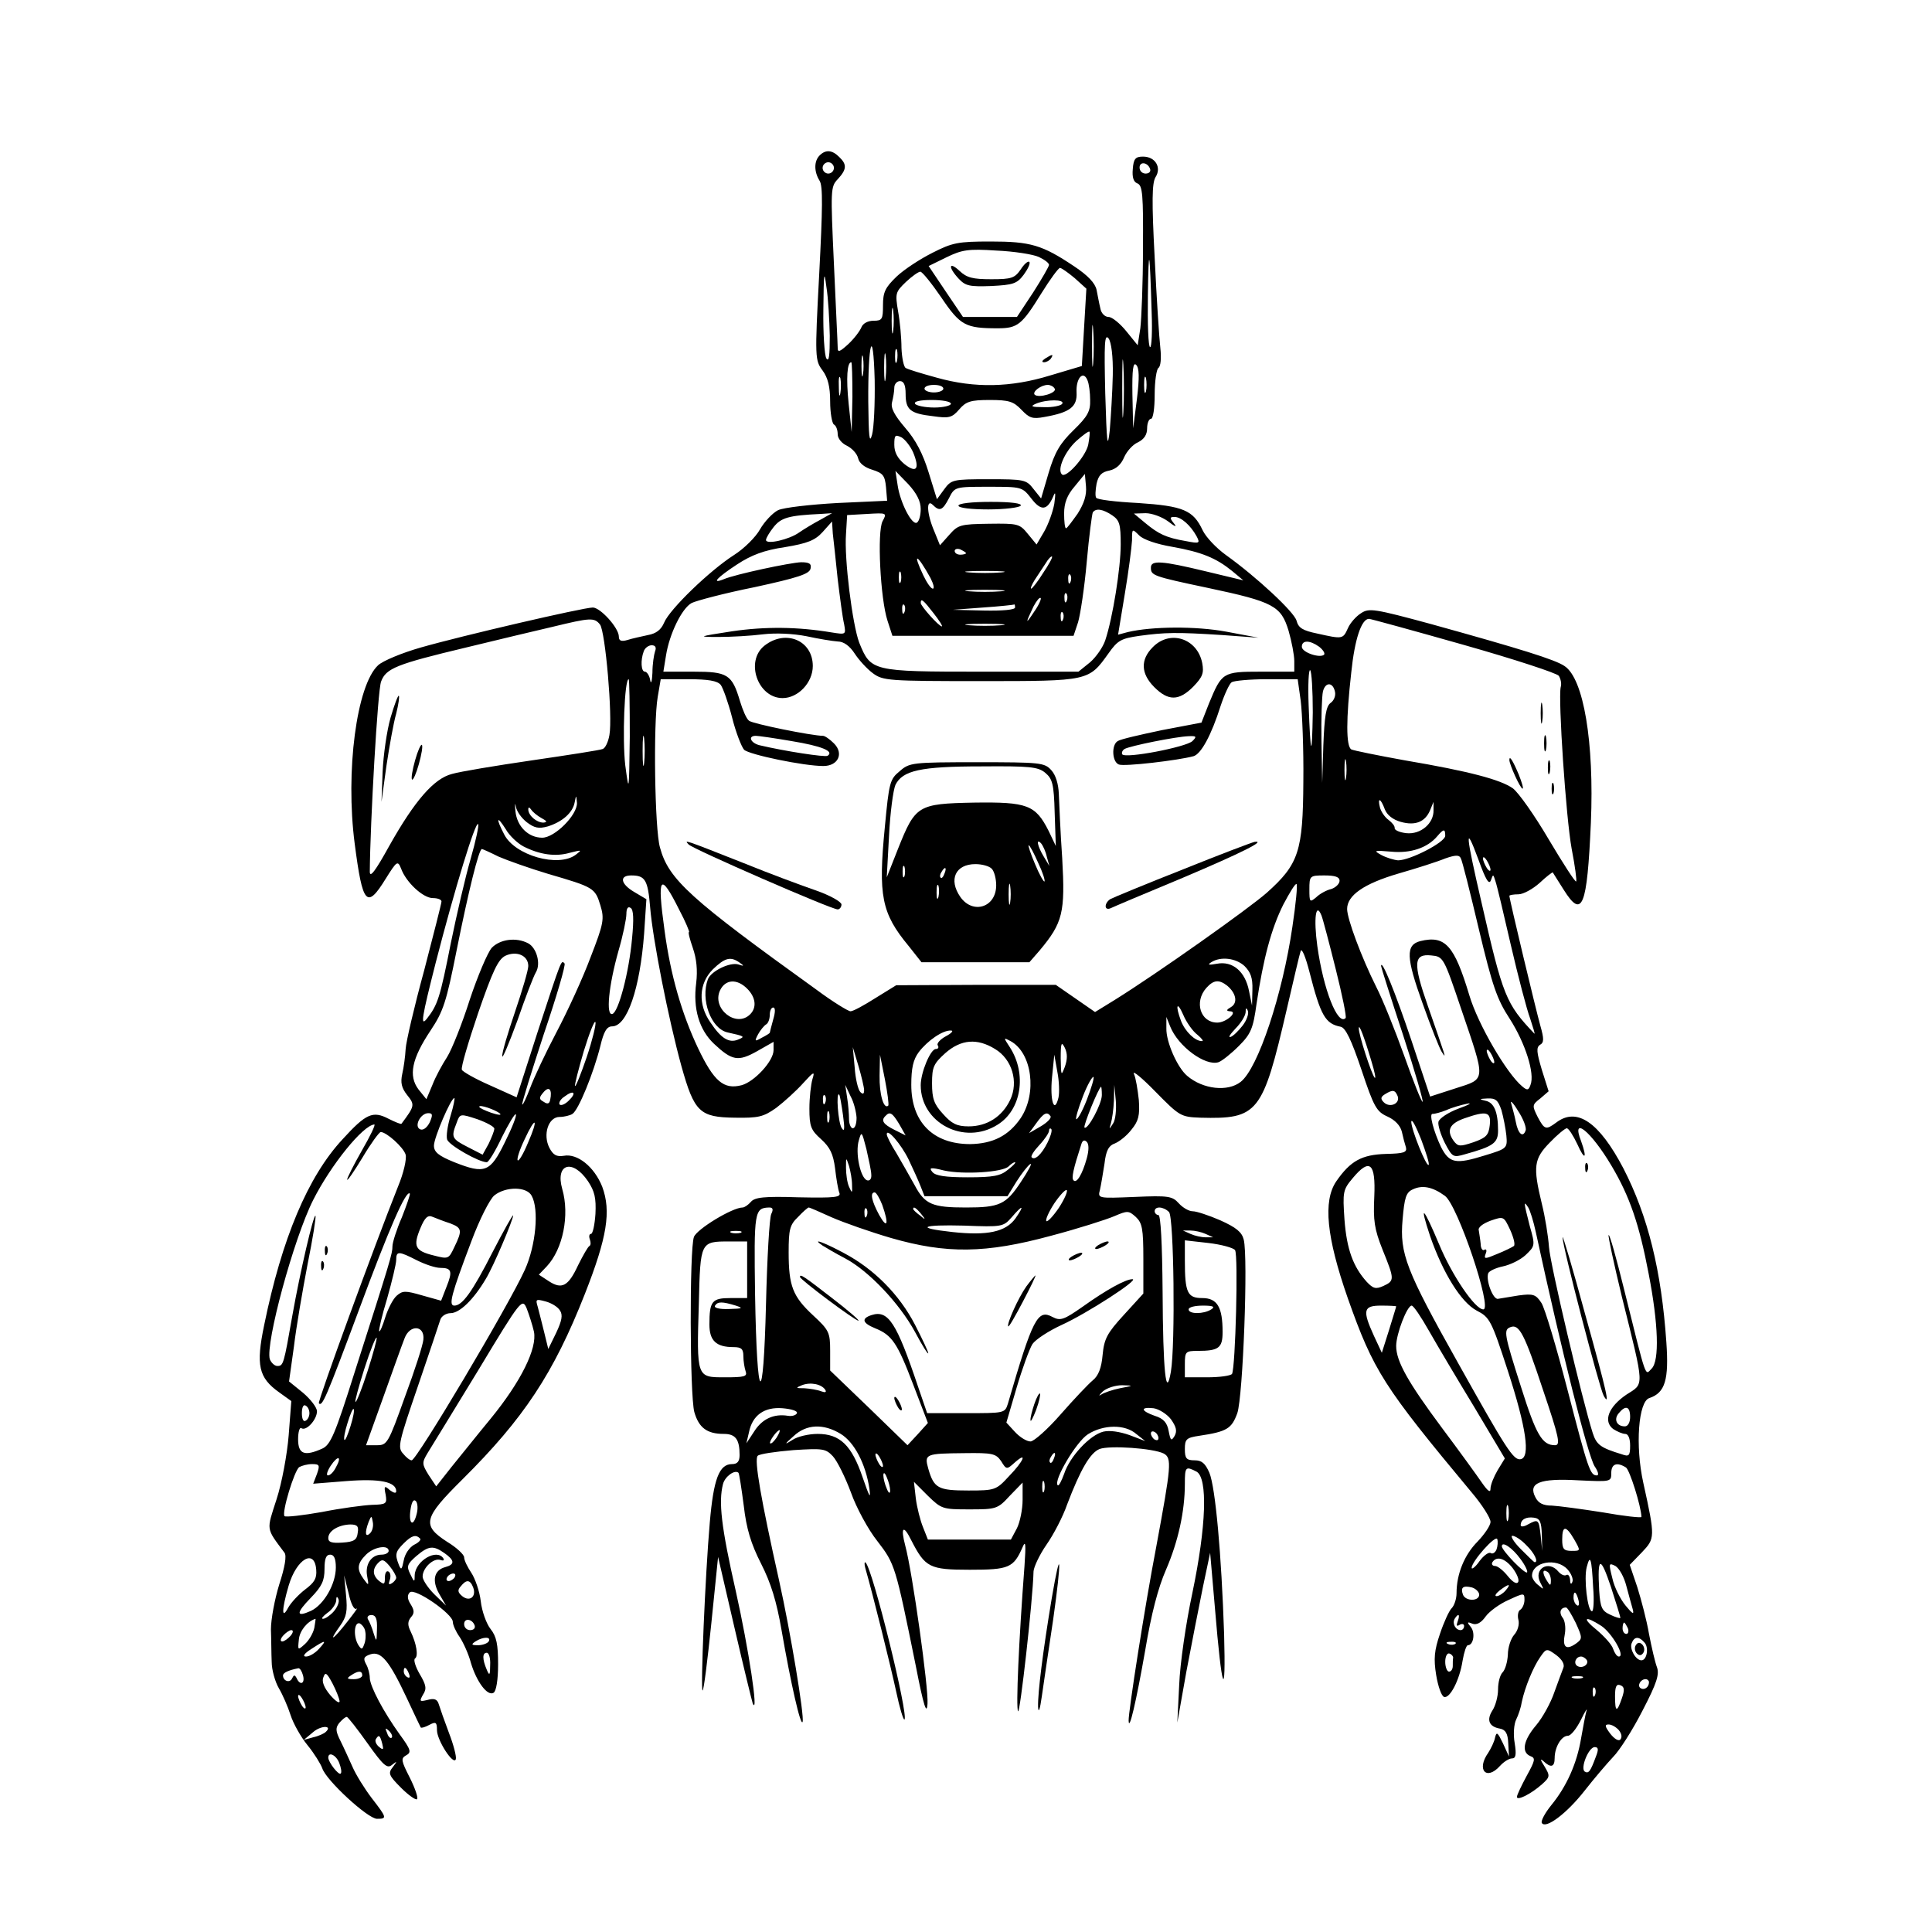 <?xml version="1.0" standalone="no"?>
<!DOCTYPE svg PUBLIC "-//W3C//DTD SVG 20010904//EN"
 "http://www.w3.org/TR/2001/REC-SVG-20010904/DTD/svg10.dtd">
<svg version="1.0" xmlns="http://www.w3.org/2000/svg"
 width="512pt" height="512pt" viewBox="0 0 512 512"
 preserveAspectRatio="xMidYMid meet">
<g transform="translate(0,512) scale(0.1,-0.1)"
fill="#000000" stroke="none">
<path d="M2172 4708 c-15 -15 -15 -43 0 -67 9 -14 8 -73 -1 -247 -12 -224 -11
-229 9 -256 14 -19 20 -43 20 -82 0 -30 5 -58 10 -61 6 -3 10 -15 10 -26 0
-11 11 -24 24 -30 14 -7 27 -21 30 -33 3 -14 18 -25 38 -31 28 -9 33 -15 36
-46 l3 -36 -131 -6 c-72 -4 -143 -12 -158 -19 -14 -7 -36 -30 -48 -51 -11 -20
-42 -51 -69 -68 -64 -41 -170 -143 -185 -179 -8 -19 -21 -29 -43 -33 -18 -4
-42 -9 -54 -13 -17 -5 -23 -2 -23 9 0 23 -49 77 -69 77 -25 0 -348 -75 -456
-106 -49 -14 -100 -35 -113 -47 -57 -53 -87 -281 -62 -473 21 -162 32 -174 82
-93 30 48 32 49 41 27 13 -36 58 -78 84 -78 13 0 23 -4 23 -9 0 -5 -21 -87
-46 -183 -26 -95 -48 -189 -49 -208 -1 -19 -5 -49 -9 -66 -5 -23 -2 -37 13
-56 21 -26 20 -29 -15 -76 -1 -2 -16 4 -34 13 -42 22 -60 14 -122 -54 -92 -99
-161 -263 -208 -493 -22 -106 -15 -139 40 -178 l32 -23 -7 -91 c-4 -50 -18
-126 -32 -169 -27 -84 -29 -75 21 -142 6 -8 1 -38 -14 -84 -12 -39 -22 -92
-22 -119 1 -26 1 -65 2 -86 0 -21 9 -53 19 -70 10 -17 24 -49 31 -71 7 -22 27
-58 45 -80 18 -22 35 -50 39 -61 10 -32 121 -134 145 -134 27 0 27 2 -14 55
-19 25 -42 62 -51 83 -9 20 -23 51 -32 69 -13 26 -13 34 -3 47 8 9 16 16 20
16 3 0 28 -32 55 -70 42 -59 52 -68 65 -57 14 11 14 10 2 -6 -13 -16 -11 -22
22 -55 20 -20 39 -33 42 -30 4 3 -5 29 -19 57 -23 45 -24 51 -10 59 15 8 13
15 -17 56 -43 60 -78 126 -79 149 0 10 -4 27 -10 37 -8 15 -6 20 12 26 28 9
50 -18 96 -116 19 -41 36 -76 37 -78 2 -2 12 1 23 7 17 9 20 7 20 -14 0 -27
44 -95 50 -77 2 7 -6 38 -18 69 -12 32 -24 66 -27 76 -4 14 -12 17 -30 12 -21
-5 -22 -4 -12 14 10 15 9 25 -9 55 -11 19 -17 38 -12 41 9 6 4 39 -12 72 -8
16 -8 26 1 37 10 11 9 19 -1 35 -9 14 -9 24 -2 31 13 13 114 -57 114 -78 0 -8
8 -26 18 -40 10 -15 24 -46 30 -69 15 -50 44 -89 60 -79 7 4 12 34 12 75 0 53
-4 74 -20 94 -11 14 -23 47 -26 74 -3 26 -15 60 -25 75 -10 15 -19 33 -19 41
0 7 -20 26 -45 41 -68 44 -63 63 41 166 162 161 241 280 324 491 59 150 70
219 46 284 -21 53 -66 89 -102 82 -19 -3 -28 2 -38 21 -18 35 -3 82 27 82 12
0 28 4 34 8 16 10 56 108 74 180 9 38 17 52 31 52 40 0 74 100 85 246 l6 91
-32 19 c-36 21 -41 44 -8 44 37 0 44 -12 50 -85 7 -85 48 -294 83 -421 34
-121 48 -135 142 -136 62 -1 75 2 109 26 21 16 53 45 71 65 29 32 32 33 25 11
-4 -14 -8 -49 -8 -78 0 -47 4 -57 31 -81 24 -22 32 -39 37 -77 3 -27 8 -56 11
-64 6 -13 -9 -15 -108 -13 -91 3 -116 0 -126 -12 -7 -8 -17 -15 -22 -15 -27 0
-121 -57 -129 -78 -12 -32 -11 -419 1 -464 12 -42 34 -58 78 -58 31 0 42 -14
42 -56 0 -17 -6 -24 -20 -24 -34 0 -49 -39 -59 -155 -12 -137 -25 -445 -19
-445 3 0 13 80 23 177 l18 177 44 -190 c24 -104 46 -193 48 -199 16 -32 -11
146 -45 298 -39 172 -46 237 -34 284 5 20 31 39 41 30 2 -2 8 -41 14 -87 7
-61 19 -101 46 -154 26 -51 41 -100 54 -175 25 -144 51 -258 56 -244 5 15 -32
238 -62 373 -48 215 -67 322 -57 332 5 5 47 11 94 15 79 5 86 4 105 -16 12
-13 33 -56 48 -96 14 -40 46 -99 70 -129 47 -61 48 -65 102 -331 21 -108 29
-131 31 -100 3 41 -40 349 -59 419 -13 49 -5 57 16 14 37 -72 48 -78 155 -78
104 0 116 5 140 60 8 19 9 8 5 -50 -15 -197 -23 -376 -17 -385 5 -8 39 292 41
371 1 12 16 44 34 70 19 27 44 75 55 107 35 92 61 137 86 147 27 10 142 2 170
-12 22 -12 20 -32 -20 -248 -30 -156 -74 -438 -73 -460 1 -31 20 50 44 187 16
96 34 165 55 213 32 74 50 154 50 228 0 45 2 47 31 32 30 -17 26 -144 -11
-321 -17 -79 -33 -189 -35 -244 l-5 -100 24 135 c14 74 34 176 44 225 l19 90
13 -150 c18 -217 29 -248 24 -65 -7 211 -23 388 -39 427 -11 25 -20 33 -39 33
-22 0 -26 5 -26 30 0 26 4 30 38 35 74 11 86 19 101 60 15 44 29 413 17 460
-5 20 -20 32 -62 51 -30 13 -63 24 -73 24 -10 0 -26 9 -37 21 -17 19 -27 21
-117 17 -98 -4 -98 -4 -92 19 3 13 8 44 12 69 4 35 11 48 28 54 12 5 32 21 44
37 18 22 22 37 19 78 -3 27 -8 59 -13 69 -5 11 21 -10 57 -47 64 -65 67 -67
119 -69 153 -4 165 11 229 287 18 77 34 147 37 155 3 8 13 -16 23 -55 30 -117
42 -138 83 -146 13 -3 28 -34 55 -114 33 -99 40 -111 69 -124 20 -9 34 -24 38
-40 3 -14 8 -33 11 -42 3 -13 -6 -16 -53 -17 -64 -2 -94 -18 -132 -73 -35 -52
-26 -147 31 -310 68 -192 94 -233 328 -514 28 -33 50 -68 50 -78 0 -10 -16
-33 -34 -52 -35 -35 -56 -86 -56 -137 0 -15 -6 -33 -13 -40 -7 -7 -21 -38 -31
-68 -15 -44 -17 -66 -10 -109 5 -30 14 -56 21 -58 15 -5 41 44 49 96 4 23 10
41 14 41 15 0 20 33 8 48 -11 13 -10 15 4 9 11 -4 23 2 35 19 10 14 38 34 61
44 41 19 42 19 42 0 0 -10 -5 -22 -11 -26 -6 -3 -8 -16 -5 -27 3 -12 -2 -29
-11 -39 -9 -10 -17 -34 -17 -53 -1 -19 -7 -40 -14 -47 -7 -7 -12 -27 -12 -45
0 -19 -7 -44 -15 -56 -16 -25 -9 -43 20 -48 15 -3 21 -13 22 -39 l2 -35 -16
35 c-14 29 -17 32 -21 15 -2 -11 -11 -29 -18 -40 -32 -45 -5 -75 31 -35 10 11
24 20 32 20 10 0 12 10 7 41 -4 22 -2 50 4 62 6 12 13 33 15 47 8 38 30 92 49
119 16 23 17 23 42 5 16 -12 23 -25 19 -34 -3 -8 -14 -37 -24 -65 -9 -27 -31
-67 -48 -87 -34 -40 -40 -72 -15 -82 14 -5 12 -12 -10 -52 -14 -26 -26 -51
-26 -56 0 -11 38 8 67 34 21 19 21 22 6 47 -11 17 -12 22 -3 14 20 -19 30 -16
30 8 0 29 18 59 35 59 8 0 23 19 35 43 11 23 18 33 14 22 -3 -11 -9 -44 -14
-72 -11 -66 -38 -127 -79 -177 -17 -21 -28 -42 -25 -47 10 -17 66 25 113 85
25 32 60 73 76 90 17 17 52 72 78 123 38 73 45 96 38 115 -5 13 -14 52 -21 88
-6 36 -21 92 -31 124 l-20 59 32 33 c35 37 36 39 4 184 -22 99 -13 216 16 225
42 14 52 49 45 148 -13 190 -49 335 -114 461 -64 122 -123 163 -178 121 -27
-20 -31 -19 -49 15 -15 30 -15 32 7 49 l22 19 -18 57 c-14 47 -15 59 -5 66 11
6 11 16 1 51 -12 43 -82 335 -82 344 0 2 11 4 24 4 13 0 38 14 56 30 18 17 34
29 35 28 1 -2 14 -22 29 -46 49 -78 62 -47 72 178 9 212 -19 382 -70 415 -25
17 -115 45 -353 111 -151 41 -165 43 -186 29 -13 -8 -29 -26 -35 -40 -13 -29
-14 -29 -81 -14 -39 8 -50 15 -55 34 -6 23 -106 116 -187 174 -25 18 -53 47
-62 66 -25 53 -51 64 -171 72 -59 3 -109 9 -111 14 -3 4 -2 20 1 37 5 22 13
31 34 35 18 4 31 16 39 35 7 16 23 34 37 40 16 8 24 20 24 37 0 14 5 25 10 25
6 0 10 28 10 64 0 36 5 68 10 71 6 4 8 26 5 53 -3 26 -10 134 -15 239 -8 151
-7 197 2 213 17 26 0 55 -33 55 -20 0 -25 -6 -27 -33 -2 -22 2 -34 12 -38 14
-5 16 -30 15 -173 0 -91 -4 -186 -7 -211 l-7 -45 -30 37 c-17 21 -38 38 -47
38 -10 0 -20 10 -22 23 -3 12 -7 34 -10 49 -4 18 -23 38 -59 62 -85 57 -116
66 -222 66 -86 0 -101 -3 -154 -30 -32 -16 -75 -44 -95 -63 -30 -29 -36 -41
-36 -76 0 -37 -2 -41 -25 -41 -15 0 -28 -7 -32 -17 -4 -10 -19 -30 -35 -45
-22 -20 -28 -23 -28 -10 0 10 -5 109 -10 222 -9 197 -9 205 10 225 24 26 25
39 4 59 -19 19 -36 20 -52 4z m38 -33 c0 -8 -7 -15 -15 -15 -8 0 -15 7 -15 15
0 8 7 15 15 15 8 0 15 -7 15 -15z m838 -3 c2 -7 -3 -12 -12 -12 -9 0 -16 7
-16 16 0 17 22 14 28 -4z m4 -380 c2 -50 0 -92 -4 -92 -5 0 -7 62 -6 138 2
139 5 122 10 -46z m-299 147 c15 -7 27 -16 27 -21 0 -4 -19 -37 -42 -73 l-43
-65 -72 0 -71 0 -46 68 -45 67 47 23 c41 20 58 23 132 18 47 -2 98 -10 113
-17z m-554 -209 c0 -52 -2 -70 -9 -60 -5 8 -9 67 -8 130 1 97 2 107 8 60 5
-30 8 -89 9 -130z m649 153 l31 -28 -6 -102 -6 -103 -84 -25 c-104 -32 -200
-34 -300 -6 -40 11 -77 22 -83 26 -5 3 -10 27 -11 53 0 26 -4 70 -9 97 -8 48
-7 51 21 78 16 15 33 27 38 27 5 0 30 -31 56 -69 50 -74 64 -81 149 -81 53 0
64 9 116 93 23 37 45 67 49 67 4 0 21 -12 39 -27z m-481 -140 c-2 -16 -4 -3
-4 27 0 30 2 43 4 28 2 -16 2 -40 0 -55z m530 -86 c-2 -23 -3 -1 -3 48 0 50 1
68 3 42 2 -26 2 -67 0 -90z m52 -31 c-1 -45 -5 -110 -8 -146 -6 -54 -8 -36
-12 98 -3 132 -2 159 9 145 7 -10 12 -47 11 -97z m-638 -158 c-7 -26 -9 -5
-10 87 -1 158 13 206 17 58 1 -62 -2 -127 -7 -145z m666 60 c-2 -35 -3 -7 -3
62 0 69 1 97 3 63 2 -35 2 -91 0 -125z m-630 90 c-2 -18 -4 -6 -4 27 0 33 2
48 4 33 2 -15 2 -42 0 -60z m30 45 c-3 -10 -5 -4 -5 12 0 17 2 24 5 18 2 -7 2
-21 0 -30z m-90 -35 c-2 -13 -4 -3 -4 22 0 25 2 35 4 23 2 -13 2 -33 0 -45z
m-28 -60 l-2 -93 -8 75 c-7 69 -4 110 7 110 2 0 3 -42 3 -92z m754 -5 l-10
-78 -2 90 c-1 66 2 86 10 78 8 -8 9 -33 2 -90z m-786 15 c-2 -13 -4 -5 -4 17
-1 22 1 32 4 23 2 -10 2 -28 0 -40z m662 -18 c1 -30 -7 -44 -44 -80 -36 -35
-50 -59 -66 -113 l-20 -68 -20 25 c-19 25 -25 26 -119 26 -95 0 -99 -1 -118
-27 l-19 -26 -22 71 c-15 49 -34 86 -62 118 -29 34 -39 53 -35 68 3 12 6 29 6
39 0 9 7 17 15 17 10 0 15 -10 15 -34 0 -42 12 -52 73 -59 42 -6 50 -4 69 18
18 21 30 25 81 25 51 0 63 -4 84 -26 21 -22 29 -25 61 -19 68 12 87 27 85 65
-2 38 18 60 29 32 4 -9 7 -33 7 -52z m148 23 c-3 -10 -5 -2 -5 17 0 19 2 27 5
18 2 -10 2 -26 0 -35z m-537 7 c0 -5 -11 -10 -25 -10 -14 0 -25 5 -25 10 0 6
11 10 25 10 14 0 25 -4 25 -10z m295 0 c7 -11 -42 -26 -53 -16 -7 8 17 26 35
26 6 0 15 -4 18 -10z m-275 -40 c0 -5 -20 -10 -44 -10 -25 0 -48 5 -51 10 -4
6 13 10 44 10 28 0 51 -4 51 -10z m295 0 c-3 -5 -25 -10 -48 -9 -33 0 -38 2
-22 9 28 12 78 12 70 0z m69 -108 c-6 -31 -59 -91 -70 -79 -13 13 8 60 38 88
18 16 33 27 35 25 2 -1 0 -17 -3 -34z m-464 -21 c18 -44 9 -56 -23 -31 -18 15
-27 31 -27 51 0 26 2 28 19 20 10 -6 24 -24 31 -40z m20 -150 c0 -16 -4 -32
-10 -36 -13 -8 -44 52 -51 98 l-6 39 34 -35 c22 -24 33 -45 33 -66z m416 -12
c-15 -21 -28 -39 -31 -39 -3 0 -5 18 -5 39 0 28 8 49 28 72 l27 33 3 -33 c2
-23 -5 -45 -22 -72z m-123 40 c26 -34 42 -32 58 5 6 15 7 10 3 -19 -4 -22 -16
-55 -27 -74 l-20 -34 -23 28 c-22 27 -26 28 -103 27 -76 -1 -82 -3 -105 -29
l-25 -28 -15 37 c-20 46 -22 88 -4 70 18 -18 26 -15 43 18 15 30 16 30 105 30
87 0 89 0 113 -31z m215 -45 c19 -13 22 -24 22 -77 0 -62 -21 -194 -41 -254
-6 -18 -24 -44 -40 -58 l-31 -25 -257 0 c-291 0 -293 1 -324 77 -18 48 -40
222 -35 288 l3 50 53 3 c52 3 53 3 41 -19 -15 -28 -6 -206 13 -264 l13 -40
240 0 240 0 12 36 c6 20 17 92 23 160 6 68 14 127 16 131 8 12 27 9 52 -8z
m-775 -12 c-17 -9 -42 -24 -55 -33 -26 -19 -88 -33 -88 -20 0 5 9 20 20 34 20
25 39 31 125 35 l30 2 -32 -18z m923 -4 c18 -14 24 -16 15 -5 -12 15 -11 17 2
17 17 0 42 -22 58 -51 10 -19 8 -20 -28 -13 -53 9 -73 19 -108 48 l-30 25 31
1 c17 0 44 -10 60 -22z m-876 -153 c6 -49 13 -103 17 -119 5 -28 5 -28 -33
-22 -90 15 -175 16 -264 3 -91 -14 -93 -15 -35 -15 33 0 86 3 117 7 34 4 79 2
115 -5 32 -7 69 -13 83 -14 16 0 32 -12 45 -32 11 -17 33 -41 48 -52 27 -20
41 -21 286 -21 288 0 286 0 339 74 24 34 33 39 82 46 67 9 97 10 220 2 l95 -7
-85 16 c-81 15 -197 14 -261 -1 l-26 -7 18 109 c10 59 18 123 19 141 0 31 0
32 19 13 11 -11 46 -23 87 -30 79 -14 117 -30 159 -64 l30 -25 -100 24 c-116
28 -145 30 -145 10 0 -21 4 -23 151 -54 175 -37 194 -48 214 -114 8 -28 15
-64 15 -80 l0 -28 -89 0 c-101 0 -103 -2 -137 -84 l-20 -51 -105 -20 c-57 -12
-110 -24 -117 -29 -17 -10 -15 -55 3 -62 14 -6 158 11 198 22 20 6 47 55 72
134 10 30 23 58 29 62 6 4 48 8 93 8 l82 0 8 -57 c4 -32 8 -128 7 -214 -1
-185 -12 -219 -97 -295 -49 -43 -289 -213 -403 -284 l-52 -32 -52 36 -52 36
-212 0 -211 -1 -55 -34 c-30 -19 -59 -35 -66 -35 -6 0 -47 25 -90 57 -335 241
-392 292 -415 377 -14 48 -18 329 -6 399 l8 47 73 0 c52 0 77 -4 86 -15 6 -8
20 -47 30 -86 10 -40 25 -78 32 -86 14 -13 158 -43 210 -43 39 0 55 33 28 60
-11 11 -24 20 -29 20 -29 0 -187 32 -196 40 -7 5 -17 29 -24 52 -21 71 -33 78
-123 78 l-80 0 7 43 c9 57 42 125 68 139 12 6 87 26 167 42 115 25 145 35 148
49 3 13 -3 17 -25 17 -29 -1 -175 -32 -205 -45 -35 -14 -17 5 35 39 38 25 72
38 127 46 60 10 80 18 100 40 l25 28 2 -32 c2 -17 8 -71 13 -121z m340 69 c0
-2 -7 -4 -15 -4 -8 0 -15 4 -15 10 0 5 7 7 15 4 8 -4 15 -8 15 -10z m204 -53
c-14 -23 -29 -41 -31 -41 -3 0 1 10 9 23 8 12 21 32 29 44 7 12 15 20 17 18 2
-2 -9 -22 -24 -44z m-298 -13 c8 -16 11 -28 6 -28 -5 0 -16 16 -25 35 -30 63
-17 58 19 -7z m-79 -10 c-3 -7 -5 -2 -5 12 0 14 2 19 5 13 2 -7 2 -19 0 -25z
m266 25 c-24 -2 -62 -2 -85 0 -24 2 -5 4 42 4 47 0 66 -2 43 -4z m184 -25 c-3
-8 -6 -5 -6 6 -1 11 2 17 5 13 3 -3 4 -12 1 -19z m-184 -25 c-24 -2 -62 -2
-85 0 -24 2 -5 4 42 4 47 0 66 -2 43 -4z m174 -25 c-3 -8 -6 -5 -6 6 -1 11 2
17 5 13 3 -3 4 -12 1 -19z m-87 -30 c-23 -35 -23 -31 -1 15 8 15 16 25 19 22
2 -2 -5 -19 -18 -37z m-266 -3 c15 -19 25 -35 22 -35 -8 0 -56 54 -56 62 0 14
7 8 34 -27z m-77 3 c-3 -8 -6 -5 -6 6 -1 11 2 17 5 13 3 -3 4 -12 1 -19z m293
12 c0 -6 -33 -9 -82 -8 l-83 2 80 6 c44 3 81 7 83 8 1 1 2 -2 2 -8z m127 -32
c-3 -8 -6 -5 -6 6 -1 11 2 17 5 13 3 -3 4 -12 1 -19z m-1227 -13 c14 -17 34
-244 25 -293 -3 -18 -11 -35 -18 -37 -7 -3 -91 -16 -187 -30 -96 -14 -192 -30
-212 -36 -48 -12 -99 -71 -166 -190 -37 -67 -52 -87 -52 -69 1 129 21 483 30
504 13 35 41 46 225 90 83 20 186 45 230 55 99 24 110 25 125 6z m2289 -54
c134 -38 247 -75 252 -82 5 -8 8 -21 5 -30 -7 -33 14 -346 29 -428 9 -46 14
-85 12 -87 -2 -3 -35 48 -73 112 -37 63 -80 124 -95 135 -33 23 -115 45 -286
74 -72 13 -136 26 -142 29 -14 9 -14 80 0 204 9 88 27 142 47 142 4 0 117 -31
251 -69z m-1226 52 c-24 -2 -62 -2 -85 0 -24 2 -5 4 42 4 47 0 66 -2 43 -4z
m843 -57 c10 -8 16 -17 13 -21 -11 -10 -59 6 -59 21 0 18 21 18 46 0z m-1760
-12 c-3 -9 -7 -34 -7 -57 -1 -23 -4 -32 -6 -19 -2 12 -9 22 -14 22 -10 0 -12
30 -3 54 3 9 13 16 21 16 10 0 13 -6 9 -16z m1743 -162 c-2 -126 -6 -117 -11
20 -2 53 0 94 4 92 4 -3 7 -53 7 -112z m-1810 -64 c-2 -149 -2 -151 -12 -76
-8 69 -2 228 9 228 2 0 3 -69 3 -152z m1869 118 c2 -10 -3 -23 -12 -29 -12 -9
-16 -36 -19 -112 l-3 -100 -2 110 c-1 61 1 120 4 133 7 26 27 24 32 -2z
m-1831 -188 c-2 -18 -4 -4 -4 32 0 36 2 50 4 33 2 -18 2 -48 0 -65z m391 58
c79 -13 114 -27 95 -39 -7 -4 -112 12 -180 28 -24 6 -32 25 -10 25 6 0 49 -6
95 -14z m1062 0 c-17 -16 -178 -47 -186 -35 -2 4 0 10 6 14 13 8 137 33 170
34 21 1 22 -1 10 -13z m407 -98 c-2 -13 -4 -3 -4 22 0 25 2 35 4 23 2 -13 2
-33 0 -45z m-2171 -117 c20 -15 31 -18 56 -11 38 12 66 36 71 64 4 20 4 20 6
-2 1 -32 -59 -92 -92 -92 -37 0 -67 30 -71 70 -2 19 -1 25 1 13 2 -13 15 -31
29 -42z m2274 34 c6 -15 21 -27 42 -33 39 -11 65 0 78 31 l9 22 0 -22 c1 -35
-34 -65 -72 -61 -18 2 -31 8 -31 13 1 6 -7 15 -16 22 -10 7 -20 22 -23 33 -7
28 2 25 13 -5z m-2235 -23 c15 -8 16 -11 5 -12 -18 0 -40 19 -40 35 0 7 3 6 8
-1 4 -6 16 -16 27 -22z m-48 -75 c43 -22 85 -28 123 -17 32 8 33 8 16 -5 -46
-35 -162 -2 -190 54 -22 42 -20 52 4 14 10 -18 32 -38 47 -46z m-140 -34 c-14
-48 -37 -148 -52 -221 -29 -147 -35 -165 -64 -202 -17 -21 -14 1 24 150 50
194 105 374 112 366 3 -2 -6 -44 -20 -93z m2583 62 c0 -17 -93 -65 -125 -65
-11 1 -31 7 -44 14 -22 12 -20 13 26 9 51 -5 96 10 122 41 17 20 21 20 21 1z
m121 -118 c6 17 6 17 12 -2 4 -11 22 -87 41 -170 19 -82 42 -170 51 -194 8
-25 14 -43 11 -40 -75 79 -83 98 -140 348 -42 181 -45 213 -8 113 19 -53 28
-68 33 -55z m-2630 63 c23 -10 82 -31 132 -46 120 -35 124 -37 138 -83 11 -36
9 -48 -26 -138 -20 -54 -61 -143 -90 -198 -29 -55 -60 -121 -70 -148 -10 -26
-19 -46 -21 -44 -2 2 24 85 57 186 34 100 59 185 55 188 -9 9 -7 14 -70 -178
l-57 -177 -71 32 c-39 17 -72 36 -74 41 -3 6 17 73 43 150 39 113 53 142 72
152 30 14 61 1 61 -27 0 -11 -16 -65 -35 -121 -19 -56 -35 -109 -34 -118 0 -9
18 34 40 94 21 61 43 118 49 128 14 23 2 65 -20 77 -32 17 -75 11 -97 -12 -11
-13 -37 -74 -58 -137 -20 -63 -47 -131 -60 -152 -13 -20 -31 -53 -39 -74 l-16
-38 -21 26 c-27 36 -18 81 32 156 34 51 42 76 69 212 31 155 59 269 67 269 2
0 22 -9 44 -20z m2598 -192 c36 -151 48 -186 82 -238 41 -64 67 -145 55 -175
-5 -15 -9 -15 -22 -4 -41 34 -117 164 -140 241 -40 133 -64 160 -130 144 -39
-10 -38 -43 6 -165 22 -62 45 -120 51 -129 13 -20 12 -19 -37 122 -40 114 -38
139 9 134 32 -3 33 -5 79 -141 66 -194 67 -185 -14 -211 l-68 -22 -50 150
c-43 128 -79 216 -80 196 0 -3 26 -85 58 -182 32 -98 55 -178 52 -178 -3 0
-25 55 -49 123 -24 67 -57 149 -74 182 -39 78 -77 180 -77 206 0 36 44 67 136
94 49 14 105 32 124 40 26 9 37 10 41 1 4 -6 25 -91 48 -188z m31 157 c0 -5
-5 -3 -10 5 -5 8 -10 20 -10 25 0 6 5 3 10 -5 5 -8 10 -19 10 -25z m-400 -29
c0 -8 -10 -18 -22 -22 -13 -3 -31 -13 -40 -22 -17 -14 -18 -13 -18 21 0 36 1
37 40 37 28 0 40 -4 40 -14z m-1750 -77 c17 -32 28 -59 26 -59 -3 0 2 -19 10
-42 10 -29 13 -59 9 -93 -9 -68 8 -124 47 -161 48 -45 64 -48 114 -20 l44 25
0 -22 c0 -29 -51 -84 -85 -93 -47 -12 -73 10 -115 98 -43 91 -73 193 -89 313
-20 144 -12 156 39 54z m1625 -45 c-26 -179 -91 -375 -137 -411 -34 -27 -100
-20 -142 16 -26 22 -56 90 -55 126 l0 30 10 -25 c21 -53 93 -106 128 -95 9 3
33 22 54 43 32 32 38 46 47 112 18 120 39 199 71 263 17 32 32 57 35 54 3 -2
-2 -53 -11 -113z m-1750 -31 c-8 -90 -36 -195 -52 -200 -18 -6 -10 75 16 167
12 41 21 85 21 98 0 14 4 21 11 16 8 -4 9 -30 4 -81z m1865 -82 c17 -68 29
-126 26 -129 -21 -21 -59 76 -75 191 -10 73 -4 118 11 81 4 -10 21 -75 38
-143z m-1580 18 c13 -9 12 -10 -3 -5 -22 7 -72 -17 -81 -39 -20 -54 8 -131 52
-141 45 -10 48 -11 28 -19 -24 -10 -45 3 -73 45 -34 48 -31 104 6 141 32 31
47 35 71 18z m1338 -9 c16 -16 22 -31 21 -63 l-1 -42 -8 39 c-10 51 -43 80
-85 72 -22 -4 -26 -3 -15 4 25 16 65 11 88 -10z m-1318 -60 c23 -23 26 -50 8
-68 -37 -37 -102 15 -80 63 14 30 45 32 72 5z m1272 8 c24 -20 29 -46 10 -57
-12 -7 -13 -10 -3 -11 24 0 -9 -30 -33 -30 -45 0 -62 55 -29 92 19 21 33 23
55 6z m-79 -130 c12 -10 18 -18 12 -17 -18 0 -44 25 -55 53 -16 42 -11 55 6
16 8 -19 25 -43 37 -52z m-1124 40 c-5 -18 -9 -34 -9 -35 0 -1 -9 -7 -21 -13
-19 -11 -20 -10 -10 9 6 11 16 23 21 26 6 3 10 15 10 26 0 10 4 19 9 19 6 0 6
-12 0 -32z m1244 -16 c-11 -14 -25 -28 -32 -30 -7 -2 -1 7 13 22 14 14 26 33
27 43 0 12 2 14 6 4 3 -7 -3 -25 -14 -39z m-1738 -83 c-15 -44 -29 -79 -31
-77 -2 2 9 44 23 92 15 49 29 84 31 77 2 -6 -8 -47 -23 -92z m2079 -10 c9 -29
13 -49 9 -45 -8 8 -43 116 -42 131 0 14 14 -22 33 -86z m-1127 65 c-15 -8 -25
-19 -22 -24 4 -6 1 -10 -5 -10 -14 0 -40 -62 -40 -96 0 -100 115 -160 203
-105 64 39 79 135 33 206 -17 26 -17 26 2 16 57 -31 71 -138 27 -204 -32 -47
-74 -68 -134 -69 -98 0 -156 58 -156 157 0 44 5 67 20 87 23 30 63 58 85 57 8
0 2 -7 -13 -15z m130 -34 c45 -27 63 -87 40 -135 -21 -44 -61 -70 -110 -70
-31 0 -45 7 -68 33 -24 26 -29 41 -29 81 0 43 4 52 35 80 42 37 85 40 132 11z
m185 -47 c-10 -26 -10 -24 -11 22 0 42 2 46 11 28 7 -15 7 -30 0 -50z m-532
-62 c0 -10 -3 -12 -10 -5 -6 6 -13 35 -15 65 l-5 54 15 -50 c8 -27 15 -57 15
-64z m1670 74 c0 -5 -5 -3 -10 5 -5 8 -10 20 -10 25 0 6 5 3 10 -5 5 -8 10
-19 10 -25z m-1606 -115 c-12 -11 -24 30 -23 80 l1 55 13 -65 c7 -36 11 -67 9
-70z m451 21 c-11 -45 -23 -7 -17 54 l6 60 8 -45 c5 -25 6 -56 3 -69z m75 -6
c-12 -31 -25 -53 -28 -51 -2 3 6 30 18 61 12 31 25 53 28 51 2 -3 -6 -30 -18
-61z m-1422 0 c-2 -10 -7 -12 -17 -5 -13 7 -13 11 -1 25 15 18 24 8 18 -20z
m812 -47 c0 -16 -4 -28 -10 -28 -5 0 -10 11 -10 24 0 13 -2 39 -5 57 l-5 34
14 -30 c9 -16 15 -42 16 -57z m650 60 c0 -24 -38 -94 -46 -86 -4 4 38 107 44
108 1 0 2 -10 2 -22z m30 -75 c-11 -17 -11 -17 -6 0 3 10 7 37 8 60 l1 42 4
-42 c2 -24 -1 -51 -7 -60z m-1443 60 c-9 -9 -20 -14 -24 -10 -3 4 2 14 13 21
25 19 33 10 11 -11z m2197 12 c7 -20 -21 -32 -37 -16 -9 9 -8 14 3 21 21 13
27 12 34 -5z m-1517 -17 c-3 -8 -6 -5 -6 6 -1 11 2 17 5 13 3 -3 4 -12 1 -19z
m47 -33 c5 -36 4 -46 -3 -35 -10 13 -16 99 -7 89 2 -2 6 -26 10 -54z m-1040
-2 c-8 -26 -12 -54 -9 -63 5 -15 84 -60 105 -60 5 0 23 30 40 66 18 36 34 63
37 61 3 -3 -10 -36 -29 -74 -39 -80 -53 -85 -134 -53 -42 17 -54 27 -54 44 0
21 45 126 54 126 2 0 -2 -21 -10 -47z m2785 15 c5 -18 11 -48 13 -67 3 -34 2
-35 -57 -53 -77 -24 -94 -21 -116 22 -20 42 -33 91 -22 88 5 0 21 4 36 10 15
7 40 14 55 17 15 3 5 -3 -23 -13 -27 -10 -51 -26 -53 -35 -2 -8 6 -34 17 -56
20 -38 22 -39 53 -30 76 21 88 30 88 63 0 50 -11 75 -34 79 -17 4 -16 5 6 6
22 1 28 -5 37 -31z m64 -54 c-7 -20 -20 -9 -26 23 -3 16 -9 37 -12 48 -4 11 5
3 18 -19 14 -21 23 -45 20 -52z m-2718 45 c5 -5 -5 -4 -23 2 -17 6 -32 13 -32
16 0 7 43 -8 55 -18z m872 -21 c-3 -7 -5 -2 -5 12 0 14 2 19 5 13 2 -7 2 -19
0 -25z m-1058 -2 c-7 -14 -17 -22 -25 -19 -18 7 0 43 21 43 12 0 12 -5 4 -24z
m171 -17 c0 -6 -7 -23 -15 -40 l-16 -29 -39 20 c-43 22 -45 26 -30 64 9 25 9
25 55 10 25 -9 45 -20 45 -25z m1073 12 l17 -30 -30 15 c-30 15 -36 25 -23 37
11 12 18 8 36 -22z m401 21 c3 -5 -9 -17 -26 -27 l-31 -18 19 26 c20 28 29 32
38 19z m1164 -24 c-3 -26 -9 -33 -43 -45 -36 -12 -41 -12 -53 4 -19 27 -11 45
28 59 60 21 72 18 68 -18z m-162 -105 c-6 -6 -46 94 -46 114 1 10 12 -11 26
-46 13 -35 23 -66 20 -68z m-2387 58 c-12 -29 -24 -49 -27 -46 -3 3 5 28 18
55 30 65 38 57 9 -9z m-440 -20 c-21 -37 -39 -72 -39 -77 0 -5 18 21 41 59 22
37 44 67 48 67 15 0 60 -40 66 -60 3 -11 -5 -48 -20 -84 -63 -158 -214 -571
-210 -575 9 -9 18 11 106 247 80 216 125 319 135 309 2 -1 -8 -30 -21 -63 -14
-32 -25 -67 -25 -77 0 -19 -4 -33 -100 -333 -52 -165 -64 -193 -86 -203 -47
-21 -64 -15 -64 25 0 19 4 33 9 29 13 -8 41 23 41 45 0 10 -17 32 -37 49 l-37
30 13 93 c6 51 23 149 36 217 14 69 23 126 21 129 -5 5 -41 -150 -61 -263 -23
-131 -24 -135 -40 -135 -7 0 -16 8 -20 18 -12 41 63 319 115 422 47 93 132
198 162 200 4 0 -11 -31 -33 -69z m1817 21 c-16 -32 -34 -48 -42 -39 -3 3 6
17 20 32 15 16 26 33 26 38 0 6 3 8 6 5 3 -4 -2 -20 -10 -36z m1404 -4 c20
-45 27 -39 10 8 -27 69 26 27 81 -66 48 -81 73 -154 98 -285 26 -134 29 -231
8 -252 -18 -18 -12 -35 -73 210 -20 81 -38 146 -41 144 -2 -2 14 -76 35 -163
61 -246 60 -229 12 -260 -47 -32 -62 -70 -35 -91 11 -7 25 -13 32 -13 8 0 13
-12 13 -31 0 -27 -3 -30 -22 -23 -56 17 -67 25 -77 56 -27 84 -113 448 -116
493 -2 28 -10 79 -19 115 -24 99 -21 119 21 162 20 21 41 38 45 38 5 0 17 -19
28 -42z m-1871 -81 c1 -11 -4 -17 -11 -15 -18 6 -32 73 -22 106 7 25 8 24 20
-23 6 -27 13 -58 13 -68z m99 40 c11 -23 25 -54 31 -69 l11 -28 110 0 110 0
24 39 c14 22 30 42 36 46 7 4 -5 -18 -25 -48 -39 -59 -56 -67 -145 -67 -89 0
-109 8 -136 59 -14 25 -36 64 -49 86 -14 22 -25 44 -25 49 0 18 38 -26 58 -67z
m472 3 c-12 -43 -27 -67 -35 -58 -6 6 -1 29 21 97 3 9 8 11 14 5 6 -6 6 -22 0
-44z m-622 -70 c1 -23 0 -23 -8 -5 -5 11 -8 34 -8 50 0 29 0 29 8 5 4 -14 8
-36 8 -50z m413 40 c-19 -16 -38 -20 -106 -20 -59 0 -86 4 -94 14 -10 12 -5
13 31 4 50 -11 155 -5 171 11 6 6 13 11 17 11 3 -1 -6 -10 -19 -20z m-1113
-30 c18 -27 22 -45 20 -87 -2 -29 -7 -53 -12 -53 -4 0 -6 -6 -3 -14 3 -8 3
-16 -1 -18 -4 -2 -17 -25 -30 -51 -26 -56 -43 -65 -78 -42 l-26 17 21 22 c43
46 61 136 41 205 -19 67 27 81 68 21z m2084 -41 c-3 -63 0 -86 22 -141 32 -79
32 -82 2 -96 -20 -9 -27 -7 -44 11 -36 40 -53 86 -59 165 -5 74 -4 79 22 110
45 54 61 40 57 -49z m187 2 c34 -24 127 -301 102 -301 -22 0 -83 90 -117 172
-42 100 -54 112 -24 22 34 -98 82 -175 123 -197 35 -18 39 -25 83 -160 49
-151 60 -229 34 -234 -19 -4 -39 28 -166 255 -138 246 -155 290 -147 380 5 58
9 72 27 80 25 12 52 7 85 -17z m-2420 0 c20 -36 11 -132 -18 -196 -43 -95
-287 -505 -300 -505 -5 0 -15 8 -23 18 -15 16 -11 31 39 177 30 88 57 168 60
178 3 9 15 17 27 17 24 0 61 36 93 90 21 34 73 158 73 169 -1 3 -25 -40 -54
-96 -55 -108 -81 -143 -102 -143 -16 0 -8 30 45 170 22 59 49 112 61 122 30
24 86 24 99 -1z m1397 -32 c-15 -22 -30 -38 -33 -35 -3 3 6 24 21 47 15 22 30
38 33 35 3 -3 -6 -24 -21 -47z m-468 8 c18 -51 14 -66 -8 -27 -20 37 -25 60
-12 60 4 0 13 -15 20 -33z m1732 -72 c70 -323 138 -592 156 -621 9 -13 12 -24
6 -24 -18 0 -23 15 -78 227 -29 112 -60 216 -69 230 -15 23 -22 25 -60 20 -24
-4 -49 -8 -55 -9 -13 -3 -33 49 -26 68 3 6 20 14 39 18 19 4 46 17 60 30 25
24 26 25 11 77 -16 63 -17 69 -4 49 5 -8 14 -37 20 -65z m-2026 48 c-5 -10
-11 -117 -14 -238 -7 -285 -24 -271 -29 24 -3 221 -2 230 38 231 9 0 11 -5 5
-17z m160 -9 c32 -14 103 -39 158 -55 146 -42 250 -41 423 6 72 19 147 43 168
52 35 15 38 15 57 -2 17 -16 20 -31 20 -111 l0 -92 -52 -57 c-44 -48 -52 -63
-56 -106 -3 -34 -11 -55 -26 -67 -11 -9 -50 -50 -85 -90 -34 -39 -71 -72 -80
-72 -10 0 -28 11 -41 25 l-23 25 27 92 c15 51 34 103 42 116 8 12 43 35 78 51
66 30 207 121 187 121 -18 0 -69 -28 -132 -73 -50 -35 -59 -38 -80 -27 -39 21
-52 -3 -118 -230 -8 -25 -9 -25 -111 -25 l-103 0 -24 70 c-57 170 -79 204
-123 190 -28 -9 -25 -21 9 -35 45 -18 59 -39 101 -149 l39 -102 -27 -30 -27
-29 -102 99 -103 99 0 52 c0 49 -3 55 -45 94 -54 50 -65 78 -65 167 0 61 3 73
25 94 13 14 26 25 28 25 3 0 30 -12 61 -26z m93 4 c-3 -8 -6 -5 -6 6 -1 11 2
17 5 13 3 -3 4 -12 1 -19z m144 5 c13 -16 12 -17 -3 -4 -10 7 -18 15 -18 17 0
8 8 3 21 -13z m250 -12 c-26 -36 -75 -46 -167 -36 -101 11 -82 20 31 17 101
-4 104 -3 126 22 30 35 35 33 10 -3z m407 17 c13 -13 17 -351 5 -423 -13 -76
-21 1 -22 213 -1 127 -5 202 -11 202 -5 0 -10 5 -10 10 0 14 23 13 38 -2z
m-1905 -30 c31 -12 33 -18 11 -63 -15 -32 -16 -32 -55 -22 -49 12 -55 24 -35
72 12 29 20 36 33 30 10 -4 30 -12 46 -17z m2819 -60 c-4 -3 -24 -13 -44 -21
-33 -14 -36 -14 -31 0 4 9 2 14 -3 11 -5 -4 -10 4 -10 15 -1 12 -4 28 -5 36
-3 8 10 18 31 26 35 12 35 12 52 -24 9 -20 14 -39 10 -43z m-2049 35 c-7 -2
-19 -2 -25 0 -7 3 -2 5 12 5 14 0 19 -2 13 -5z m1232 -3 l20 -9 -20 0 c-11 0
-29 4 -40 9 l-20 9 20 0 c11 0 29 -4 40 -9z m-1215 -95 l0 -75 -44 0 c-49 0
-56 -8 -56 -70 0 -43 18 -60 64 -60 21 0 26 -5 26 -24 0 -13 3 -31 6 -40 5
-14 -3 -16 -55 -16 -75 0 -75 -2 -69 196 4 164 4 164 81 164 l47 0 0 -75z
m1293 52 c9 -13 1 -312 -8 -328 -4 -5 -33 -9 -66 -9 l-59 0 0 35 c0 33 2 35
34 35 56 0 66 8 66 50 0 66 -14 90 -54 90 -39 0 -46 14 -46 99 l0 54 62 -7
c35 -4 67 -13 71 -19z m-2168 -27 c22 -11 49 -20 62 -20 30 0 33 -9 16 -51
l-14 -36 -50 14 c-45 13 -52 13 -68 -1 -10 -9 -23 -35 -30 -57 -7 -23 -14 -39
-16 -37 -2 2 7 41 21 87 13 46 24 92 24 102 0 24 6 24 55 -1z m310 -189 c9
-44 -34 -132 -115 -231 -34 -41 -80 -99 -103 -127 l-41 -52 -20 30 c-18 29
-18 33 -3 58 9 14 69 113 134 219 115 191 117 192 129 164 6 -16 15 -43 19
-61z m69 56 c8 -12 5 -27 -10 -59 l-21 -43 -11 45 c-6 25 -14 55 -17 67 -6 20
-5 21 21 14 15 -4 32 -14 38 -24z m466 13 c21 -7 18 -8 -18 -9 -26 -1 -41 3
-37 9 7 11 19 11 55 0z m1260 -10 c-20 -13 -60 -13 -60 0 0 6 17 10 38 10 27
0 33 -3 22 -10z m490 8 c0 -2 -9 -30 -19 -63 l-19 -60 -21 45 c-31 68 -28 80
19 80 22 0 40 -1 40 -2z m87 -65 c21 -37 75 -128 120 -202 l81 -136 -19 -31
c-10 -17 -19 -39 -19 -49 0 -12 -7 -7 -23 16 -13 19 -60 84 -105 144 -90 121
-122 177 -122 218 0 32 29 107 41 107 5 0 25 -30 46 -67z m302 -156 c43 -127
47 -147 32 -147 -34 0 -50 27 -90 154 -45 141 -47 152 -28 159 23 9 37 -18 86
-166z m-2967 133 c-1 -14 -23 -82 -49 -152 -44 -123 -47 -128 -74 -128 l-29 0
46 128 c25 70 50 140 56 155 14 38 54 35 50 -3z m-148 -84 c-15 -47 -30 -84
-32 -81 -2 2 9 42 24 89 15 47 30 84 32 81 2 -2 -9 -42 -24 -89z m1213 -49 c4
-7 0 -8 -11 -4 -10 4 -30 7 -44 8 -24 0 -24 1 -7 8 23 9 52 3 62 -12z m781 4
c-20 -4 -43 -12 -50 -17 -8 -5 -5 -1 5 9 11 9 33 16 51 16 31 -1 31 -1 -6 -8z
m-2148 -66 c0 -8 -4 -17 -10 -20 -6 -4 -10 5 -10 20 0 15 4 24 10 20 6 -3 10
-12 10 -20z m109 -34 c-7 -23 -14 -39 -16 -37 -3 2 1 23 8 45 7 23 14 39 16
37 3 -2 -1 -23 -8 -45z m1183 34 c-2 -5 -12 -9 -24 -7 -37 6 -68 -8 -89 -41
l-21 -32 7 30 c9 44 40 67 89 63 23 -2 40 -7 38 -13z m991 -16 c14 -20 17 -31
10 -44 -9 -15 -11 -13 -16 13 -4 22 -14 33 -37 40 -37 13 -39 24 -3 20 14 -2
35 -15 46 -29z m1217 6 c0 -15 -6 -25 -14 -25 -22 0 -30 19 -16 35 18 22 30
18 30 -10z m-2092 -45 c36 -22 66 -79 76 -145 4 -30 0 -22 -18 30 -29 85 -60
115 -119 115 -24 0 -54 -7 -67 -16 -22 -14 -22 -12 3 10 34 32 79 34 125 6z
m783 0 l24 -19 -42 16 c-26 9 -52 13 -69 9 -36 -9 -89 -66 -104 -112 -7 -19
-14 -33 -17 -30 -12 12 49 115 80 135 41 26 98 27 128 1z m-953 -10 c-7 -10
-14 -17 -17 -15 -4 4 18 35 25 35 2 0 -1 -9 -8 -20z m1012 -1 c0 -6 -4 -7 -10
-4 -5 3 -10 11 -10 16 0 6 5 7 10 4 6 -3 10 -11 10 -16z m-730 -74 c0 -5 -5
-3 -10 5 -5 8 -10 20 -10 25 0 6 5 3 10 -5 5 -8 10 -19 10 -25z m313 13 c14
-23 15 -23 36 -4 35 31 24 4 -15 -36 -34 -37 -37 -38 -108 -38 -80 0 -91 6
-106 58 -11 39 -7 40 96 41 74 1 83 -1 97 -21z m140 7 c-3 -9 -8 -14 -10 -11
-3 3 -2 9 2 15 9 16 15 13 8 -4z m-1903 -24 c-6 -12 -15 -21 -21 -21 -5 0 -2
11 7 25 20 30 31 26 14 -4z m-50 -17 l-10 -26 88 7 c89 7 132 -2 132 -27 0 -6
-6 -5 -17 3 -14 13 -16 11 -11 -12 4 -24 2 -26 -36 -27 -23 -1 -83 -9 -133
-19 -51 -9 -95 -14 -99 -11 -8 9 26 121 39 130 7 4 22 8 34 8 20 0 21 -3 13
-26z m3469 17 c10 -7 40 -102 41 -131 0 -3 -46 2 -102 12 -57 9 -117 17 -135
18 -23 0 -36 6 -44 22 -20 38 11 51 114 45 86 -4 87 -4 87 19 0 25 15 30 39
15z m-1950 -61 c0 -9 -4 -8 -9 5 -5 11 -9 27 -9 35 0 9 4 8 9 -5 5 -11 9 -27
9 -35z m408 -2 c-3 -7 -5 -2 -5 12 0 14 2 19 5 13 2 -7 2 -19 0 -25z m-198
-48 c71 0 75 1 107 36 l34 35 0 -46 c0 -25 -7 -59 -15 -75 l-16 -30 -110 0
-110 0 -13 33 c-7 17 -16 52 -19 76 l-5 44 37 -37 c36 -35 39 -36 110 -36z
m-1465 -13 c-9 -36 -22 -25 -16 13 3 20 8 28 14 22 5 -5 6 -21 2 -35z m2893
-14 c-3 -10 -5 -2 -5 17 0 19 2 27 5 18 2 -10 2 -26 0 -35z m-3016 -36 c-13
-13 -15 1 -4 30 7 17 8 17 11 -1 2 -10 -1 -23 -7 -29z m3105 -5 l1 -42 -4 40
c-5 44 -6 45 -34 30 -10 -6 -19 -7 -19 -2 0 15 14 23 35 20 16 -2 20 -11 21
-46z m-3138 6 c-2 -19 -10 -24 -40 -26 -29 -2 -38 1 -38 12 0 19 27 35 58 36
19 0 23 -5 20 -22z m3224 -18 c17 -30 17 -30 -7 -30 -21 0 -25 5 -25 30 0 38
10 38 32 0z m-3059 3 c4 -3 -3 -11 -16 -17 -12 -7 -24 -24 -27 -41 -5 -25 -7
-27 -13 -12 -11 28 -9 35 13 57 21 21 32 24 43 13z m2853 -29 c-3 -8 -10 -13
-15 -10 -5 4 -19 -6 -30 -21 -11 -16 -21 -23 -21 -18 0 17 64 89 68 76 2 -6 1
-19 -2 -27z m79 11 c21 -20 33 -45 22 -45 -2 0 -18 16 -37 35 -19 19 -28 35
-22 35 7 0 24 -11 37 -25z m-16 -36 c13 -17 20 -33 18 -36 -6 -5 -66 57 -67
69 0 15 28 -4 49 -33z m-2999 21 c0 -5 -8 -10 -19 -10 -27 0 -44 -26 -38 -57
5 -26 4 -26 -9 -8 -19 26 -18 41 6 65 21 21 60 27 60 10z m148 -6 c27 -19 28
-30 2 -37 -30 -8 -36 -36 -16 -71 l18 -31 -31 30 c-17 17 -31 38 -31 47 0 23
29 50 47 44 8 -3 11 -1 8 4 -17 27 -74 -6 -76 -44 0 -20 -1 -20 -12 3 -10 20
-8 26 16 47 33 28 45 29 75 8z m-288 -38 c0 -44 -32 -99 -66 -115 -40 -18 -40
-6 0 35 29 30 36 45 36 76 0 27 4 38 15 38 10 0 15 -10 15 -34z m-52 -6 c2
-23 -5 -34 -29 -52 -17 -13 -37 -34 -45 -48 -18 -34 -18 -7 1 58 21 71 69 99
73 42z m212 -21 c0 -4 -5 -11 -12 -15 -8 -5 -9 -2 -5 9 3 9 2 19 -3 22 -6 4
-10 -4 -10 -16 0 -18 -2 -19 -15 -9 -18 15 -19 32 -2 49 10 10 15 8 30 -10 9
-11 17 -25 17 -30z m2959 25 c11 -15 18 -31 14 -37 -4 -6 -15 1 -27 16 -12 15
-27 27 -34 27 -7 0 -10 5 -7 10 11 17 33 11 54 -16z m213 -51 c3 -35 1 -63 -3
-63 -12 0 -22 87 -14 117 9 35 13 25 17 -54z m72 -81 c-1 -1 -13 2 -27 9 -22
10 -26 19 -29 64 -5 91 3 93 31 10 14 -44 26 -81 25 -83z m-140 129 c10 -11
16 -26 13 -33 -3 -8 -6 -6 -6 5 -1 10 -5 16 -10 13 -5 -3 -14 1 -21 9 -26 32
-67 7 -48 -29 10 -19 10 -20 -5 -7 -10 7 -17 19 -17 25 0 37 65 49 94 17z
m156 -44 c6 -23 14 -51 17 -62 4 -15 -1 -12 -19 10 -14 17 -30 49 -35 72 -10
40 -10 42 8 33 10 -6 23 -29 29 -53z m-200 15 c0 -15 -2 -15 -10 -2 -13 20
-13 33 0 25 6 -3 10 -14 10 -23z m-2905 8 c-3 -5 -11 -10 -16 -10 -6 0 -7 5
-4 10 3 6 11 10 16 10 6 0 7 -4 4 -10z m-260 -83 c5 4 -6 -11 -24 -34 -38 -49
-53 -58 -20 -12 18 25 20 40 16 82 l-5 52 12 -48 c6 -28 15 -45 21 -40z m309
56 c9 -24 -9 -39 -29 -23 -12 10 -13 16 -4 26 15 19 25 18 33 -3z m2666 -19
c0 -18 -36 -18 -43 0 -7 19 0 25 24 19 10 -3 19 -12 19 -19z m70 11 c-7 -8
-18 -15 -24 -15 -6 0 -2 7 8 15 25 19 32 19 16 0z m193 -25 c3 -11 1 -18 -4
-14 -5 3 -9 12 -9 20 0 20 7 17 13 -6z m-3299 -31 c-9 -10 -22 -19 -28 -19 -6
0 0 7 12 16 12 8 22 23 23 32 0 11 2 13 6 4 3 -7 -3 -22 -13 -33z m3292 -30
c18 -40 18 -42 0 -55 -26 -18 -36 -9 -29 26 3 17 0 36 -6 43 -10 13 -6 27 9
27 4 0 15 -19 26 -41z m-3177 -16 c-1 -35 -1 -36 -9 -11 -4 14 -11 31 -15 37
-3 6 1 11 9 11 12 0 16 -10 15 -37z m2864 20 c-4 -11 -3 -14 5 -9 7 4 12 2 12
-3 0 -6 -4 -11 -9 -11 -14 0 -23 18 -16 30 10 16 15 12 8 -7z m-3030 -17 c-3
-14 -14 -33 -25 -43 -19 -17 -19 -17 -16 12 2 23 22 48 44 55 1 0 -1 -11 -3
-24z m425 6 c2 -7 -3 -12 -12 -12 -9 0 -16 7 -16 16 0 17 22 14 28 -4z m2986
-1 c28 -19 64 -81 46 -81 -5 0 -11 9 -15 20 -3 11 -23 33 -43 50 -41 33 -33
40 12 11z m-3276 -15 c2 -9 1 -25 -3 -34 -5 -14 -7 -14 -15 -2 -14 22 -12 62
3 58 6 -3 14 -12 15 -22z m3346 9 c3 -8 1 -15 -4 -15 -6 0 -10 7 -10 15 0 8 2
15 4 15 2 0 6 -7 10 -15z m-3544 -20 c-7 -8 -17 -15 -22 -15 -6 0 -5 7 2 15 7
8 17 15 22 15 6 0 5 -7 -2 -15z m525 -15 c-3 -5 -16 -10 -28 -10 -18 0 -19 2
-7 10 20 13 43 13 35 0z m3064 -4 c11 -14 5 -46 -9 -46 -15 0 -32 30 -26 45 7
19 20 19 35 1z m-3514 -16 c-10 -11 -25 -20 -34 -20 -10 0 -5 8 14 20 38 25
43 25 20 0z m3012 14 c-3 -3 -12 -4 -19 -1 -8 3 -5 6 6 6 11 1 17 -2 13 -5z
m-2558 -56 c0 -28 -2 -30 -9 -13 -12 28 -12 45 0 45 6 0 10 -15 9 -32z m2552
19 c-1 -4 -1 -14 -1 -22 0 -8 -4 -15 -10 -15 -5 0 -10 12 -10 26 0 14 5 24 11
22 6 -2 10 -7 10 -11z m354 -6 c7 -12 -12 -24 -25 -16 -11 7 -4 25 10 25 5 0
11 -4 15 -9z m-3402 -41 c6 -22 -8 -28 -17 -7 -5 9 -7 9 -12 -1 -6 -13 -24 -7
-24 8 0 7 15 14 41 19 4 0 9 -8 12 -19z m281 4 c3 -8 2 -12 -4 -9 -6 3 -10 10
-10 16 0 14 7 11 14 -7z m-184 -72 c0 -8 -11 0 -25 16 -16 19 -23 36 -18 47 5
15 9 12 24 -16 10 -19 18 -40 19 -47z m60 68 c0 -5 -10 -10 -22 -10 -19 0 -20
2 -8 10 19 13 30 13 30 0z m3233 -7 c-7 -2 -19 -2 -25 0 -7 3 -2 5 12 5 14 0
19 -2 13 -5z m177 -11 c0 -13 -12 -22 -22 -16 -10 6 -1 24 13 24 5 0 9 -4 9
-8z m-72 -43 c-13 -38 -18 -37 -18 6 0 26 4 33 14 29 11 -4 12 -12 4 -35z
m-71 9 c-3 -8 -6 -5 -6 6 -1 11 2 17 5 13 3 -3 4 -12 1 -19z m-3417 -33 c0 -5
-5 -3 -10 5 -5 8 -10 20 -10 25 0 6 5 3 10 -5 5 -8 10 -19 10 -25z m53 -65
c-4 -4 -19 -11 -33 -14 l-25 -7 24 20 c21 19 54 19 34 1z m3427 5 c8 -10 9
-19 4 -25 -5 -5 -16 2 -27 16 -14 19 -15 24 -4 24 8 0 20 -7 27 -15z m-3252
-20 c-3 -3 -9 2 -12 12 -6 14 -5 15 5 6 7 -7 10 -15 7 -18z m-25 -16 c4 -16 3
-18 -9 -8 -7 6 -11 15 -8 20 8 13 11 11 17 -12z m3216 -35 c-14 -38 -19 -45
-29 -39 -13 8 10 65 26 65 10 0 11 -6 3 -26z m-3330 -16 c5 -13 7 -25 4 -28
-5 -6 -33 30 -33 42 0 17 21 7 29 -14z"/>
<path d="M2705 4406 c-16 -23 -24 -26 -78 -26 -49 0 -65 4 -84 22 -29 27 -31
10 -2 -21 18 -19 29 -21 86 -19 58 3 68 6 86 30 11 15 18 30 15 34 -4 3 -14
-6 -23 -20z"/>
<path d="M2770 4170 c-9 -6 -10 -10 -3 -10 6 0 15 5 18 10 8 12 4 12 -15 0z"/>
<path d="M2540 3780 c0 -6 33 -10 79 -10 44 0 83 5 86 10 4 6 -25 10 -79 10
-51 0 -86 -4 -86 -10z"/>
<path d="M2026 3409 c-52 -41 -18 -139 48 -139 41 0 80 41 80 85 0 68 -72 98
-128 54z"/>
<path d="M3055 3405 c-33 -33 -32 -70 4 -106 37 -37 65 -37 103 1 25 26 29 36
24 63 -13 65 -85 89 -131 42z"/>
<path d="M2384 3076 c-26 -21 -28 -31 -39 -147 -18 -183 -9 -229 63 -316 l34
-43 143 0 143 0 27 31 c62 74 68 101 60 244 -5 71 -8 149 -9 171 -1 26 -8 50
-20 63 -18 20 -29 21 -197 21 -172 0 -179 -1 -205 -24z m386 -4 c19 -16 23
-29 25 -106 l3 -88 -19 40 c-35 69 -56 77 -198 75 -149 -3 -155 -7 -201 -122
l-30 -76 6 110 c3 61 11 121 17 135 19 38 66 49 228 49 127 1 150 -1 169 -17z
m4 -222 l7 -25 -15 25 c-17 28 -21 50 -7 35 5 -6 12 -21 15 -35z m-23 -16 c12
-25 19 -47 17 -50 -2 -2 -14 19 -25 46 -12 28 -19 50 -17 50 3 0 14 -21 25
-46z m-354 -36 c-3 -7 -5 -2 -5 12 0 14 2 19 5 13 2 -7 2 -19 0 -25z m231 20
c7 -7 12 -27 12 -44 0 -59 -62 -78 -95 -31 -32 46 -13 87 40 87 17 0 36 -5 43
-12z m-125 -13 c-3 -9 -8 -14 -10 -11 -3 3 -2 9 2 15 9 16 15 13 8 -4z m174
-77 c-2 -13 -4 -3 -4 22 0 25 2 35 4 23 2 -13 2 -33 0 -45z m-190 15 c-3 -10
-5 -4 -5 12 0 17 2 24 5 18 2 -7 2 -21 0 -30z"/>
<path d="M1825 2882 c11 -12 378 -172 395 -172 5 0 10 6 10 13 0 7 -30 24 -67
37 -38 13 -124 45 -193 73 -162 64 -157 62 -145 49z"/>
<path d="M3135 2816 c-99 -39 -186 -75 -193 -79 -16 -11 -16 -31 1 -24 6 3 93
40 192 81 158 67 221 99 190 95 -6 -1 -91 -33 -190 -73z"/>
<path d="M1035 3218 c-10 -35 -19 -99 -21 -143 l-3 -80 13 95 c8 53 19 115 26
139 6 24 9 45 7 47 -2 3 -12 -24 -22 -58z"/>
<path d="M1100 3105 c-7 -25 -11 -48 -8 -51 3 -2 11 16 18 41 7 25 11 48 8 51
-3 2 -11 -16 -18 -41z"/>
<path d="M4083 3230 c0 -25 2 -35 4 -22 2 12 2 32 0 45 -2 12 -4 2 -4 -23z"/>
<path d="M4092 3150 c0 -19 2 -27 5 -17 2 9 2 25 0 35 -3 9 -5 1 -5 -18z"/>
<path d="M4000 3106 c0 -12 29 -76 35 -76 3 0 -2 17 -10 37 -16 38 -25 52 -25
39z"/>
<path d="M4102 3085 c0 -16 2 -22 5 -12 2 9 2 23 0 30 -3 6 -5 -1 -5 -18z"/>
<path d="M4112 3030 c0 -14 2 -19 5 -12 2 6 2 18 0 25 -3 6 -5 1 -5 -13z"/>
<path d="M861 1804 c0 -11 3 -14 6 -6 3 7 2 16 -1 19 -3 4 -6 -2 -5 -13z"/>
<path d="M851 1764 c0 -11 3 -14 6 -6 3 7 2 16 -1 19 -3 4 -6 -2 -5 -13z"/>
<path d="M4201 2024 c0 -11 3 -14 6 -6 3 7 2 16 -1 19 -3 4 -6 -2 -5 -13z"/>
<path d="M4141 1841 c-1 -21 98 -401 109 -420 17 -30 10 4 -50 219 -32 118
-59 209 -59 201z"/>
<path d="M2180 1819 c8 -5 35 -21 60 -34 62 -33 143 -118 185 -195 19 -36 35
-61 35 -56 0 4 -16 38 -35 75 -42 81 -109 148 -188 190 -56 30 -88 41 -57 20z"/>
<path d="M2910 1820 c-8 -5 -10 -10 -5 -10 6 0 17 5 25 10 8 5 11 10 5 10 -5
0 -17 -5 -25 -10z"/>
<path d="M2840 1790 c-8 -5 -10 -10 -5 -10 6 0 17 5 25 10 8 5 11 10 5 10 -5
0 -17 -5 -25 -10z"/>
<path d="M2120 1736 c0 -7 146 -116 155 -116 4 0 -27 27 -70 60 -75 58 -85 65
-85 56z"/>
<path d="M2720 1711 c-22 -31 -53 -101 -48 -106 2 -2 19 28 39 66 20 38 35 69
33 69 -1 0 -12 -13 -24 -29z"/>
<path d="M2741 1399 c-6 -18 -11 -37 -10 -43 0 -6 7 7 15 28 8 22 12 41 10 43
-2 2 -9 -10 -15 -28z"/>
<path d="M2370 1415 c0 -5 5 -17 10 -25 5 -8 10 -10 10 -5 0 6 -5 17 -10 25
-5 8 -10 11 -10 5z"/>
<path d="M4335 760 c-4 -6 -3 -16 3 -22 6 -6 12 -6 17 2 4 6 3 16 -3 22 -6 6
-12 6 -17 -2z"/>
<path d="M2293 965 c21 -73 68 -263 82 -328 9 -43 19 -76 22 -74 11 12 -84
398 -103 416 -3 3 -4 -3 -1 -14z"/>
<path d="M2787 883 c-23 -138 -37 -249 -36 -286 1 -19 5 -8 10 28 5 33 18 125
30 203 23 163 21 202 -4 55z"/>
</g>
</svg>